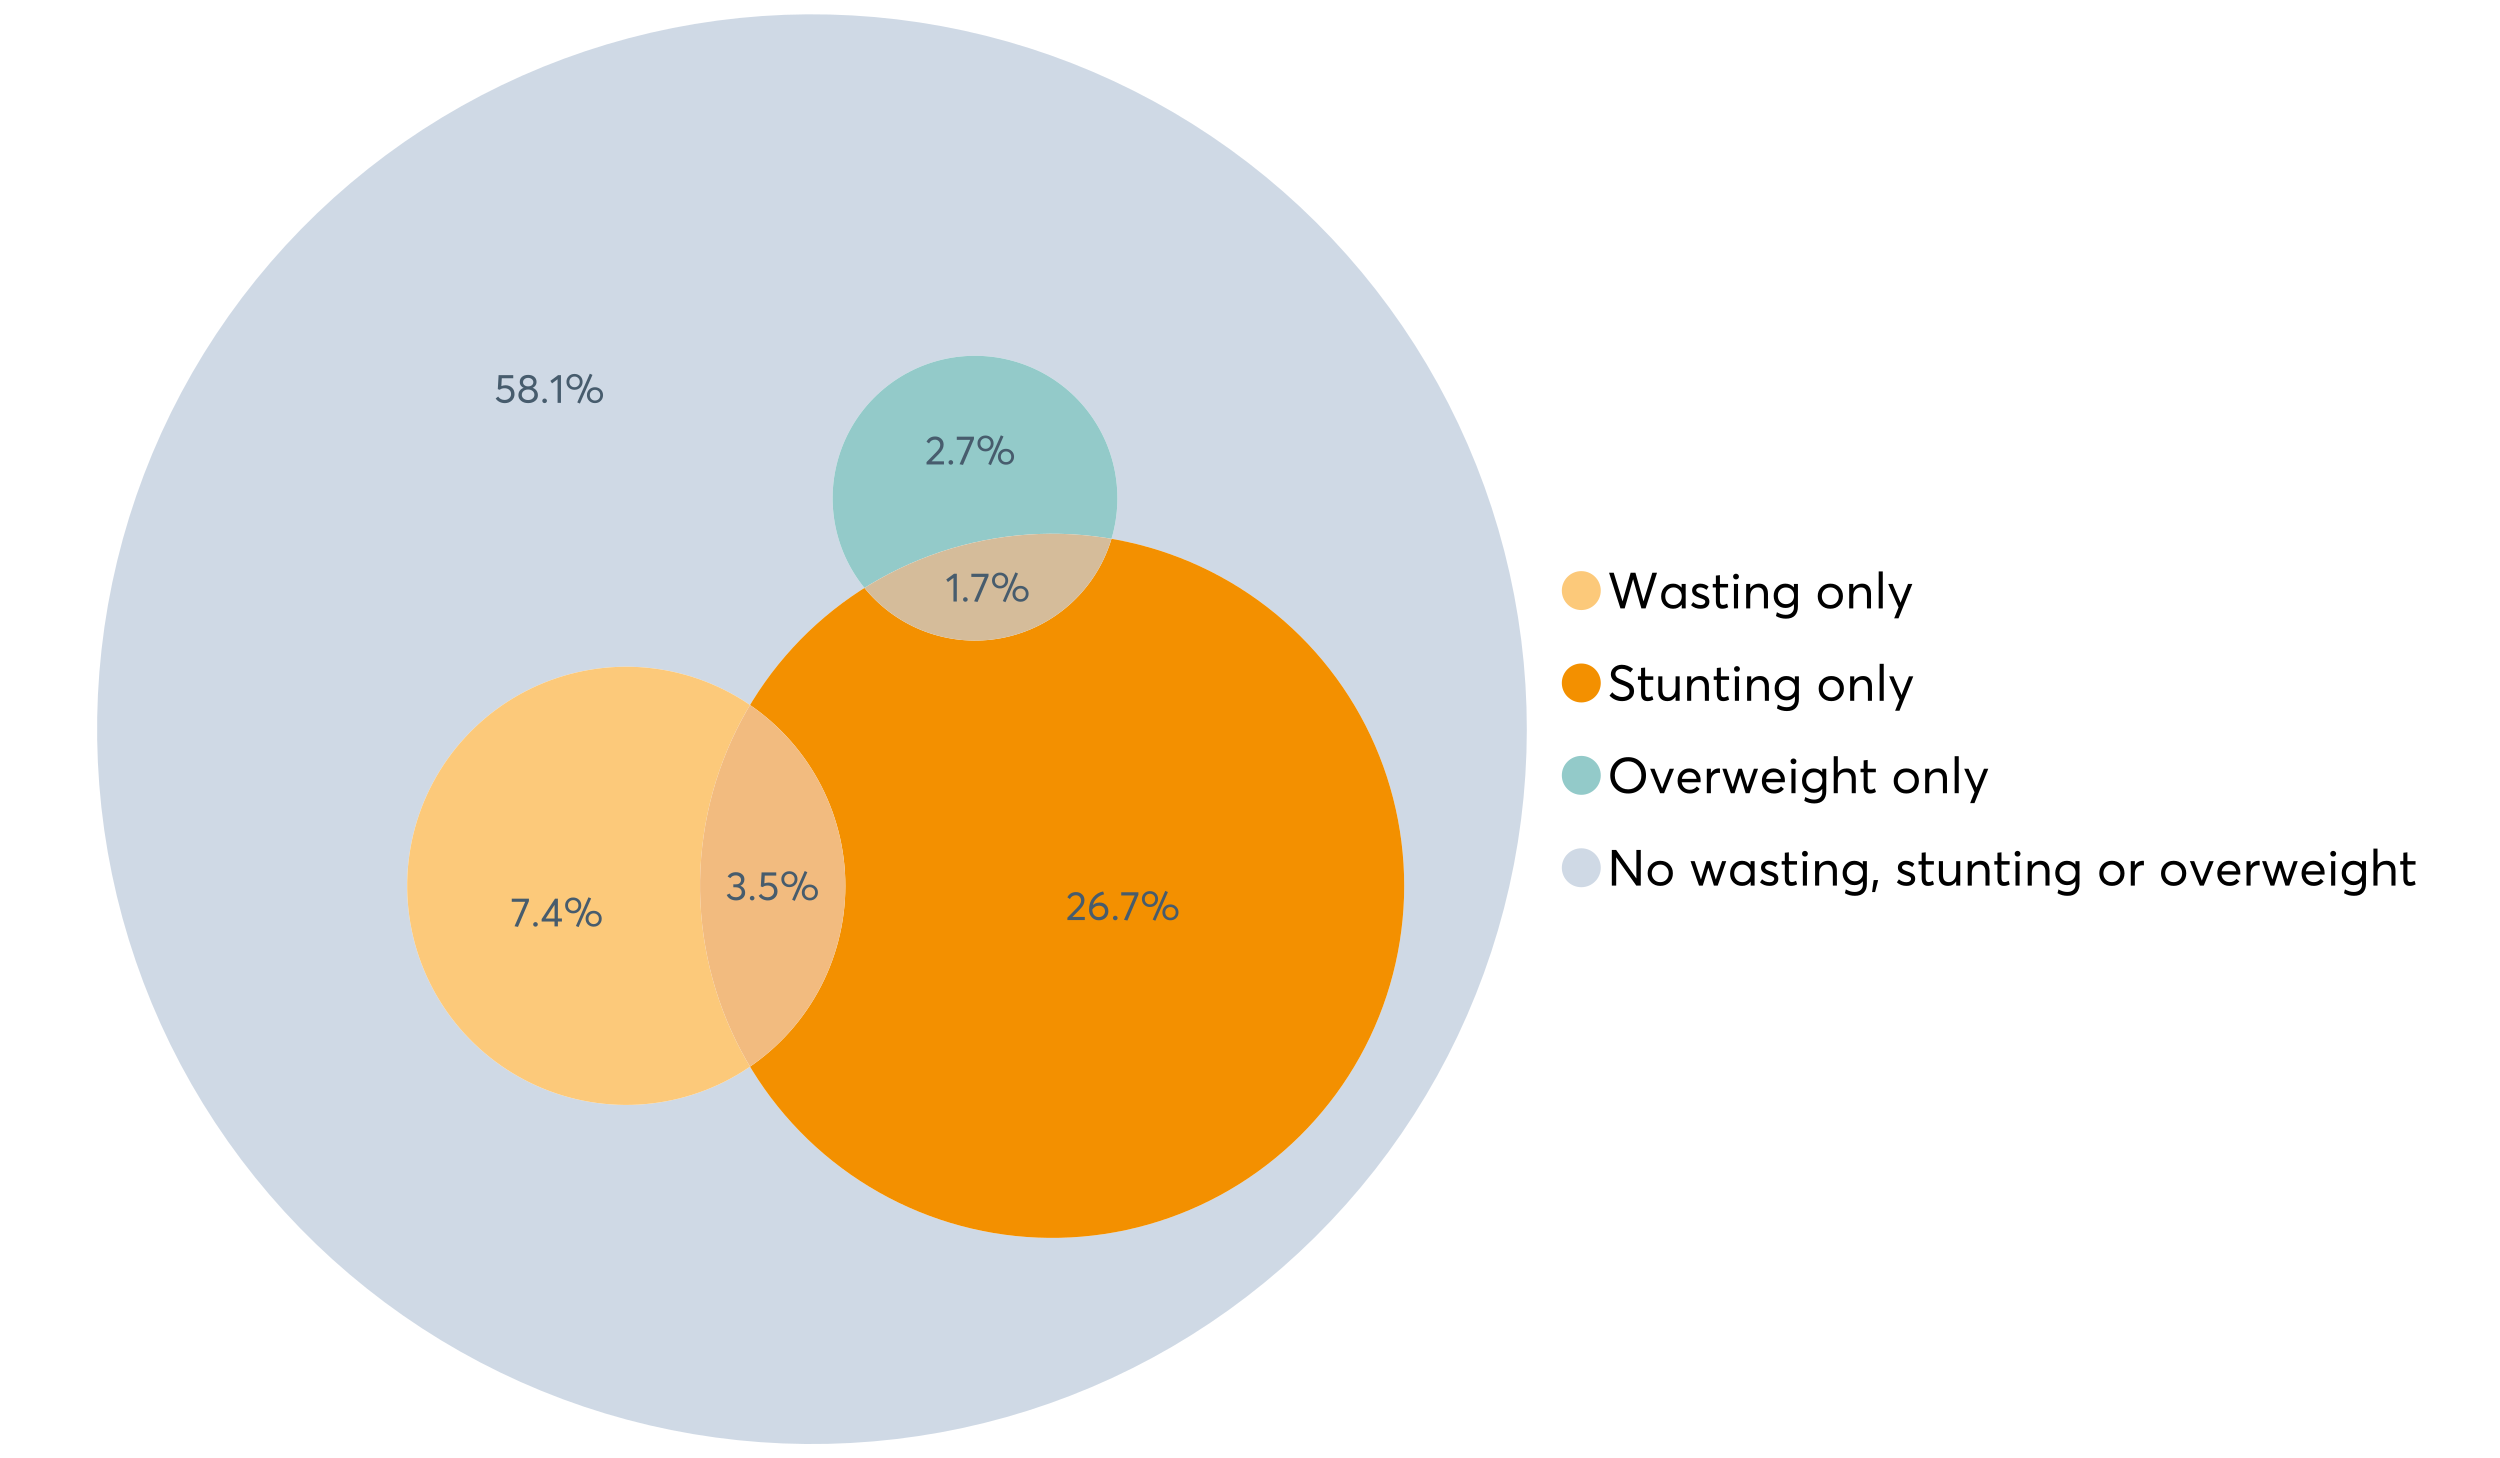 <?xml version="1.0" encoding="UTF-8"?>
<svg xmlns="http://www.w3.org/2000/svg" xmlns:xlink="http://www.w3.org/1999/xlink" width="1234.286pt" height="720pt" viewBox="0 0 1234.286 720" version="1.1">
<defs>
<g>
<symbol overflow="visible" id="glyph0-0">
<path style="stroke:none;" d=""/>
</symbol>
<symbol overflow="visible" id="glyph0-1">
<path style="stroke:none;" d="M 22.234 -17.609 L 24.547 -17.609 L 18.906 0 L 16.828 0 L 12.75 -14.438 L 12.734 -14.438 L 8.578 0 L 6.5 0 L 0.875 -17.609 L 3.172 -17.609 L 7.516 -3.547 L 7.562 -3.547 L 11.531 -17.609 L 13.891 -17.609 L 17.859 -3.5 L 17.891 -3.5 Z M 22.234 -17.609 "/>
</symbol>
<symbol overflow="visible" id="glyph0-2">
<path style="stroke:none;" d="M 11.297 -12.078 L 13.297 -12.078 L 13.297 0 L 11.359 0 L 11.359 -1.906 L 11.344 -1.906 C 10.312 -0.531 8.906 0.156 7.125 0.156 C 5.414 0.156 4 -0.406 2.875 -1.531 C 1.75 -2.656 1.188 -4.129 1.188 -5.953 C 1.188 -7.742 1.742 -9.238 2.859 -10.438 C 3.984 -11.633 5.395 -12.234 7.094 -12.234 C 8.812 -12.234 10.203 -11.578 11.266 -10.266 L 11.297 -10.266 Z M 7.297 -1.688 C 8.422 -1.688 9.379 -2.086 10.172 -2.891 C 10.961 -3.691 11.359 -4.711 11.359 -5.953 C 11.359 -7.191 10.973 -8.238 10.203 -9.094 C 9.441 -9.945 8.477 -10.375 7.312 -10.375 C 6.156 -10.375 5.18 -9.961 4.391 -9.141 C 3.609 -8.328 3.219 -7.266 3.219 -5.953 C 3.219 -4.711 3.594 -3.691 4.344 -2.891 C 5.102 -2.086 6.086 -1.688 7.297 -1.688 Z M 7.297 -1.688 "/>
</symbol>
<symbol overflow="visible" id="glyph0-3">
<path style="stroke:none;" d="M 5.609 0.156 C 3.734 0.156 2.156 -0.426 0.875 -1.594 L 1.906 -3.094 C 2.945 -2.133 4.18 -1.656 5.609 -1.656 C 6.305 -1.656 6.859 -1.812 7.266 -2.125 C 7.68 -2.445 7.891 -2.832 7.891 -3.281 C 7.891 -3.738 7.688 -4.086 7.281 -4.328 C 6.875 -4.566 6.164 -4.859 5.156 -5.203 C 5.094 -5.223 5.047 -5.242 5.016 -5.266 C 3.836 -5.672 2.938 -6.141 2.312 -6.672 C 1.695 -7.203 1.391 -7.973 1.391 -8.984 C 1.391 -9.91 1.766 -10.68 2.516 -11.297 C 3.266 -11.922 4.223 -12.234 5.391 -12.234 C 6.922 -12.234 8.301 -11.738 9.531 -10.75 L 8.484 -9.156 C 7.523 -9.977 6.457 -10.391 5.281 -10.391 C 4.801 -10.391 4.367 -10.258 3.984 -10 C 3.609 -9.738 3.422 -9.398 3.422 -8.984 C 3.422 -8.555 3.609 -8.207 3.984 -7.938 C 4.359 -7.676 4.93 -7.395 5.703 -7.094 C 5.836 -7.039 6.082 -6.945 6.438 -6.812 C 6.789 -6.688 7.023 -6.598 7.141 -6.547 C 7.254 -6.492 7.453 -6.406 7.734 -6.281 C 8.016 -6.164 8.207 -6.078 8.312 -6.016 C 8.414 -5.961 8.566 -5.867 8.766 -5.734 C 8.973 -5.598 9.113 -5.477 9.188 -5.375 C 9.258 -5.281 9.359 -5.148 9.484 -4.984 C 9.609 -4.816 9.695 -4.656 9.75 -4.5 C 9.801 -4.344 9.844 -4.16 9.875 -3.953 C 9.906 -3.742 9.922 -3.523 9.922 -3.297 C 9.922 -2.305 9.547 -1.484 8.797 -0.828 C 8.055 -0.172 6.992 0.156 5.609 0.156 Z M 5.609 0.156 "/>
</symbol>
<symbol overflow="visible" id="glyph0-4">
<path style="stroke:none;" d="M 5.328 0.156 C 3.234 0.156 2.188 -1.094 2.188 -3.594 L 2.188 -10.344 L 0.641 -10.344 L 0.641 -12.078 L 2.188 -12.078 L 2.188 -16.203 L 4.188 -16.422 L 4.188 -12.078 L 8.219 -12.078 L 8.219 -10.344 L 4.188 -10.344 L 4.188 -3.891 C 4.188 -3.148 4.297 -2.602 4.516 -2.25 C 4.742 -1.906 5.133 -1.734 5.688 -1.734 C 6.312 -1.734 6.988 -1.941 7.719 -2.359 L 8.266 -0.594 C 7.367 -0.094 6.391 0.156 5.328 0.156 Z M 5.328 0.156 "/>
</symbol>
<symbol overflow="visible" id="glyph0-5">
<path style="stroke:none;" d="M 3.094 -14.312 C 2.688 -14.312 2.344 -14.445 2.062 -14.719 C 1.789 -15 1.656 -15.336 1.656 -15.734 C 1.656 -16.129 1.789 -16.461 2.062 -16.734 C 2.344 -17.004 2.688 -17.141 3.094 -17.141 C 3.5 -17.141 3.844 -17 4.125 -16.719 C 4.406 -16.438 4.547 -16.109 4.547 -15.734 C 4.547 -15.336 4.406 -15 4.125 -14.719 C 3.844 -14.445 3.5 -14.312 3.094 -14.312 Z M 2.078 0 L 2.078 -12.078 L 4.094 -12.078 L 4.094 0 Z M 2.078 0 "/>
</symbol>
<symbol overflow="visible" id="glyph0-6">
<path style="stroke:none;" d="M 8.344 -12.234 C 9.676 -12.234 10.727 -11.805 11.5 -10.953 C 12.281 -10.098 12.672 -8.836 12.672 -7.172 L 12.672 0 L 10.672 0 L 10.672 -6.594 C 10.672 -9.113 9.688 -10.375 7.719 -10.375 C 6.562 -10.375 5.641 -9.988 4.953 -9.219 C 4.266 -8.445 3.922 -7.383 3.922 -6.031 L 3.922 0 L 1.906 0 L 1.906 -12.078 L 3.922 -12.078 L 3.922 -9.969 L 3.938 -9.969 C 5 -11.477 6.469 -12.234 8.344 -12.234 Z M 8.344 -12.234 "/>
</symbol>
<symbol overflow="visible" id="glyph0-7">
<path style="stroke:none;" d="M 11.094 -12.078 L 13.078 -12.078 L 13.078 -0.922 C 13.078 0.93 12.594 2.391 11.625 3.453 C 10.656 4.523 9.16 5.062 7.141 5.062 C 5.328 5.062 3.691 4.625 2.234 3.75 L 2.703 1.891 C 4.211 2.734 5.66 3.156 7.047 3.156 C 8.348 3.156 9.348 2.816 10.047 2.141 C 10.754 1.473 11.109 0.629 11.109 -0.391 L 11.109 -2.078 L 11.062 -2.078 C 10.051 -0.836 8.688 -0.219 6.969 -0.219 C 5.312 -0.219 3.922 -0.77 2.797 -1.875 C 1.672 -2.988 1.109 -4.43 1.109 -6.203 C 1.109 -7.922 1.66 -9.352 2.766 -10.5 C 3.867 -11.656 5.238 -12.234 6.875 -12.234 C 8.57 -12.234 9.961 -11.617 11.047 -10.391 L 11.094 -10.391 Z M 7.125 -2.109 C 8.332 -2.109 9.305 -2.5 10.047 -3.281 C 10.797 -4.07 11.172 -5.078 11.172 -6.297 C 11.172 -7.492 10.785 -8.469 10.016 -9.219 C 9.242 -9.969 8.281 -10.344 7.125 -10.344 C 5.977 -10.344 5.031 -9.957 4.281 -9.188 C 3.539 -8.426 3.172 -7.457 3.172 -6.281 C 3.172 -5.02 3.551 -4.008 4.312 -3.25 C 5.07 -2.488 6.008 -2.109 7.125 -2.109 Z M 7.125 -2.109 "/>
</symbol>
<symbol overflow="visible" id="glyph0-8">
<path style="stroke:none;" d=""/>
</symbol>
<symbol overflow="visible" id="glyph0-9">
<path style="stroke:none;" d="M 7.422 0.156 C 5.566 0.156 4.062 -0.43 2.906 -1.609 C 1.75 -2.785 1.172 -4.258 1.172 -6.031 C 1.172 -7.801 1.75 -9.273 2.906 -10.453 C 4.062 -11.641 5.566 -12.234 7.422 -12.234 C 9.203 -12.234 10.68 -11.656 11.859 -10.5 C 13.035 -9.344 13.625 -7.852 13.625 -6.031 C 13.625 -4.207 13.035 -2.719 11.859 -1.562 C 10.68 -0.414 9.203 0.156 7.422 0.156 Z M 7.422 -1.688 C 8.598 -1.688 9.586 -2.094 10.391 -2.906 C 11.191 -3.727 11.594 -4.77 11.594 -6.031 C 11.594 -7.301 11.191 -8.344 10.391 -9.156 C 9.598 -9.969 8.609 -10.375 7.422 -10.375 C 6.18 -10.375 5.164 -9.953 4.375 -9.109 C 3.594 -8.273 3.203 -7.242 3.203 -6.016 C 3.203 -4.797 3.594 -3.77 4.375 -2.938 C 5.164 -2.102 6.18 -1.688 7.422 -1.688 Z M 7.422 -1.688 "/>
</symbol>
<symbol overflow="visible" id="glyph0-10">
<path style="stroke:none;" d="M 2.078 0 L 2.078 -18.266 L 4.094 -18.266 L 4.094 0 Z M 2.078 0 "/>
</symbol>
<symbol overflow="visible" id="glyph0-11">
<path style="stroke:none;" d="M 10.344 -12.078 L 12.484 -12.078 L 5.656 4.906 L 3.516 4.906 L 5.688 -0.5 L 0.578 -12.078 L 2.734 -12.078 L 6.656 -2.875 L 6.703 -2.875 Z M 10.344 -12.078 "/>
</symbol>
<symbol overflow="visible" id="glyph0-12">
<path style="stroke:none;" d="M 7.344 0.156 C 4.875 0.156 2.789 -0.754 1.094 -2.578 L 2.484 -4.219 C 3.098 -3.457 3.844 -2.879 4.719 -2.484 C 5.594 -2.086 6.477 -1.891 7.375 -1.891 C 8.457 -1.891 9.328 -2.129 9.984 -2.609 C 10.641 -3.086 10.969 -3.75 10.969 -4.594 C 10.969 -5.051 10.891 -5.445 10.734 -5.781 C 10.578 -6.113 10.305 -6.406 9.922 -6.656 C 9.547 -6.914 9.176 -7.125 8.812 -7.281 C 8.457 -7.438 7.953 -7.641 7.297 -7.891 C 7.18 -7.941 7.086 -7.973 7.016 -7.984 C 6.367 -8.223 5.844 -8.426 5.438 -8.594 C 5.039 -8.77 4.582 -9.016 4.062 -9.328 C 3.539 -9.641 3.133 -9.957 2.844 -10.281 C 2.551 -10.602 2.297 -11.008 2.078 -11.5 C 1.867 -11.988 1.766 -12.531 1.766 -13.125 C 1.766 -14.438 2.285 -15.535 3.328 -16.422 C 4.367 -17.316 5.641 -17.773 7.141 -17.797 C 9.129 -17.797 10.992 -17.109 12.734 -15.734 L 11.406 -14.047 C 10.039 -15.203 8.617 -15.781 7.141 -15.781 C 6.285 -15.781 5.551 -15.551 4.938 -15.094 C 4.32 -14.645 4.016 -14.02 4.016 -13.219 C 4.016 -12.895 4.082 -12.594 4.219 -12.312 C 4.352 -12.039 4.5 -11.816 4.656 -11.641 C 4.82 -11.473 5.113 -11.281 5.531 -11.062 C 5.945 -10.852 6.273 -10.691 6.516 -10.578 C 6.754 -10.473 7.172 -10.305 7.766 -10.078 C 9.586 -9.379 10.785 -8.832 11.359 -8.438 C 12.598 -7.594 13.219 -6.383 13.219 -4.812 C 13.219 -3.258 12.645 -2.039 11.5 -1.156 C 10.352 -0.281 8.969 0.156 7.344 0.156 Z M 7.344 0.156 "/>
</symbol>
<symbol overflow="visible" id="glyph0-13">
<path style="stroke:none;" d="M 10.203 -12.078 L 12.203 -12.078 L 12.203 0 L 10.203 0 L 10.203 -2.016 L 10.172 -2.016 C 9.16 -0.566 7.836 0.156 6.203 0.156 C 4.766 0.156 3.645 -0.258 2.844 -1.094 C 2.051 -1.938 1.656 -3.203 1.656 -4.891 L 1.656 -12.078 L 3.672 -12.078 L 3.672 -5.453 C 3.672 -4.117 3.914 -3.156 4.406 -2.562 C 4.895 -1.977 5.633 -1.688 6.625 -1.688 C 7.613 -1.688 8.457 -2.094 9.156 -2.906 C 9.852 -3.727 10.203 -4.836 10.203 -6.234 Z M 10.203 -12.078 "/>
</symbol>
<symbol overflow="visible" id="glyph0-14">
<path style="stroke:none;" d="M 10.328 0.156 C 7.711 0.156 5.582 -0.691 3.938 -2.391 C 2.289 -4.086 1.469 -6.223 1.469 -8.797 C 1.469 -11.379 2.289 -13.523 3.938 -15.234 C 5.582 -16.941 7.711 -17.797 10.328 -17.797 C 12.836 -17.797 14.926 -16.961 16.594 -15.297 C 18.27 -13.629 19.109 -11.469 19.109 -8.812 C 19.109 -6.164 18.27 -4.008 16.594 -2.344 C 14.926 -0.676 12.836 0.156 10.328 0.156 Z M 10.328 -1.906 C 12.172 -1.906 13.719 -2.555 14.969 -3.859 C 16.219 -5.16 16.844 -6.812 16.844 -8.812 C 16.844 -10.82 16.219 -12.477 14.969 -13.781 C 13.719 -15.082 12.172 -15.734 10.328 -15.734 C 8.391 -15.734 6.801 -15.066 5.562 -13.734 C 4.32 -12.398 3.703 -10.754 3.703 -8.797 C 3.703 -6.848 4.32 -5.211 5.562 -3.891 C 6.801 -2.566 8.391 -1.906 10.328 -1.906 Z M 10.328 -1.906 "/>
</symbol>
<symbol overflow="visible" id="glyph0-15">
<path style="stroke:none;" d="M 10.203 -12.078 L 12.375 -12.078 L 7.469 0 L 5.531 0 L 0.594 -12.078 L 2.75 -12.078 L 6.469 -2.562 L 6.547 -2.562 Z M 10.203 -12.078 "/>
</symbol>
<symbol overflow="visible" id="glyph0-16">
<path style="stroke:none;" d="M 12.562 -6.234 C 12.562 -6.098 12.551 -5.922 12.531 -5.703 L 12.5 -5.406 L 3.203 -5.406 C 3.336 -4.281 3.77 -3.379 4.5 -2.703 C 5.238 -2.023 6.156 -1.688 7.25 -1.688 C 8.656 -1.688 9.785 -2.234 10.641 -3.328 L 12.062 -2.109 C 10.883 -0.598 9.254 0.156 7.172 0.156 C 5.43 0.156 3.992 -0.414 2.859 -1.562 C 1.734 -2.719 1.172 -4.207 1.172 -6.031 C 1.172 -7.832 1.719 -9.316 2.812 -10.484 C 3.914 -11.648 5.297 -12.234 6.953 -12.234 C 8.617 -12.234 9.969 -11.672 11 -10.547 C 12.039 -9.422 12.562 -7.984 12.562 -6.234 Z M 9.406 -9.469 C 8.789 -10.07 8.004 -10.375 7.047 -10.375 C 6.086 -10.375 5.266 -10.078 4.578 -9.484 C 3.891 -8.898 3.457 -8.098 3.281 -7.078 L 10.562 -7.078 C 10.406 -8.078 10.02 -8.875 9.406 -9.469 Z M 9.406 -9.469 "/>
</symbol>
<symbol overflow="visible" id="glyph0-17">
<path style="stroke:none;" d="M 7.891 -12.234 C 8.141 -12.234 8.305 -12.223 8.391 -12.203 L 8.391 -9.969 C 8.023 -10.008 7.758 -10.031 7.594 -10.031 C 6.469 -10.031 5.57 -9.641 4.906 -8.859 C 4.25 -8.078 3.922 -7.066 3.922 -5.828 L 3.922 0 L 1.906 0 L 1.906 -12.078 L 3.922 -12.078 L 3.922 -9.953 L 3.938 -9.953 C 4.883 -11.473 6.203 -12.234 7.891 -12.234 Z M 7.891 -12.234 "/>
</symbol>
<symbol overflow="visible" id="glyph0-18">
<path style="stroke:none;" d="M 16.297 -12.078 L 18.344 -12.078 L 14.141 0 L 12.25 0 L 9.531 -8.812 L 9.5 -8.812 L 6.75 0 L 4.906 0 L 0.719 -12.078 L 2.75 -12.078 L 5.828 -3.047 L 5.875 -3.047 L 8.641 -12.078 L 10.375 -12.078 L 13.172 -3.047 L 13.219 -3.047 Z M 16.297 -12.078 "/>
</symbol>
<symbol overflow="visible" id="glyph0-19">
<path style="stroke:none;" d="M 8.406 -12.234 C 9.781 -12.234 10.852 -11.816 11.625 -10.984 C 12.406 -10.16 12.797 -8.914 12.797 -7.25 L 12.797 0 L 10.797 0 L 10.797 -6.672 C 10.797 -9.141 9.812 -10.375 7.844 -10.375 C 6.633 -10.375 5.676 -9.992 4.969 -9.234 C 4.27 -8.473 3.922 -7.422 3.922 -6.078 L 3.922 0 L 1.906 0 L 1.906 -18.266 L 3.922 -18.266 L 3.922 -10.094 L 3.969 -10.094 C 4.977 -11.52 6.457 -12.234 8.406 -12.234 Z M 8.406 -12.234 "/>
</symbol>
<symbol overflow="visible" id="glyph0-20">
<path style="stroke:none;" d="M 14.359 -17.609 L 16.531 -17.609 L 16.531 0 L 14.312 0 L 4.438 -13.891 L 4.391 -13.891 L 4.391 0 L 2.234 0 L 2.234 -17.609 L 4.359 -17.609 L 14.312 -3.578 L 14.359 -3.578 Z M 14.359 -17.609 "/>
</symbol>
<symbol overflow="visible" id="glyph0-21">
<path style="stroke:none;" d="M 0.797 3.219 L 1.594 -2.734 L 3.797 -2.734 L 2.281 3.219 Z M 0.797 3.219 "/>
</symbol>
<symbol overflow="visible" id="glyph1-0">
<path style="stroke:none;" d=""/>
</symbol>
<symbol overflow="visible" id="glyph1-1">
<path style="stroke:none;" d="M 7.344 -7.094 C 8.07 -6.812 8.641 -6.375 9.047 -5.781 C 9.461 -5.188 9.672 -4.484 9.672 -3.672 C 9.672 -2.555 9.25 -1.645 8.406 -0.938 C 7.57 -0.227 6.52 0.125 5.25 0.125 C 4.113 0.125 3.133 -0.117 2.312 -0.609 C 1.5 -1.109 0.914 -1.77 0.562 -2.594 L 2.016 -3.266 C 2.555 -2.055 3.598 -1.453 5.141 -1.453 C 5.941 -1.453 6.613 -1.68 7.156 -2.141 C 7.695 -2.598 7.969 -3.191 7.969 -3.922 C 7.969 -4.617 7.707 -5.195 7.188 -5.656 C 6.676 -6.125 5.938 -6.359 4.969 -6.359 L 3.828 -6.359 L 3.828 -7.828 L 5.156 -7.828 C 5.988 -7.828 6.609 -8.035 7.016 -8.453 C 7.43 -8.867 7.641 -9.391 7.641 -10.016 C 7.641 -10.672 7.391 -11.203 6.891 -11.609 C 6.398 -12.023 5.789 -12.234 5.062 -12.234 C 3.883 -12.234 2.992 -11.789 2.391 -10.906 L 1.031 -11.641 C 1.406 -12.305 1.941 -12.832 2.641 -13.219 C 3.336 -13.613 4.16 -13.812 5.109 -13.812 C 6.316 -13.812 7.316 -13.488 8.109 -12.844 C 8.91 -12.195 9.312 -11.328 9.312 -10.234 C 9.312 -9.555 9.141 -8.941 8.797 -8.391 C 8.453 -7.836 7.969 -7.414 7.344 -7.125 Z M 7.344 -7.094 "/>
</symbol>
<symbol overflow="visible" id="glyph1-2">
<path style="stroke:none;" d="M 2.406 0.125 C 2.07 0.125 1.797 0.016 1.578 -0.203 C 1.359 -0.422 1.25 -0.688 1.25 -1 C 1.25 -1.312 1.359 -1.578 1.578 -1.797 C 1.797 -2.023 2.07 -2.141 2.406 -2.141 C 2.719 -2.141 2.984 -2.023 3.203 -1.797 C 3.43 -1.578 3.547 -1.312 3.547 -1 C 3.547 -0.688 3.43 -0.422 3.203 -0.203 C 2.984 0.016 2.719 0.125 2.406 0.125 Z M 2.406 0.125 "/>
</symbol>
<symbol overflow="visible" id="glyph1-3">
<path style="stroke:none;" d="M 5.688 -8.688 C 6.945 -8.688 8 -8.289 8.844 -7.5 C 9.688 -6.707 10.109 -5.648 10.109 -4.328 C 10.109 -3.023 9.648 -1.953 8.734 -1.109 C 7.816 -0.273 6.688 0.141 5.344 0.141 C 4.395 0.141 3.52 -0.062 2.719 -0.469 C 1.914 -0.875 1.273 -1.438 0.797 -2.156 L 2.047 -3.109 C 2.367 -2.586 2.805 -2.176 3.359 -1.875 C 3.91 -1.582 4.531 -1.438 5.219 -1.438 C 6.113 -1.438 6.867 -1.711 7.484 -2.266 C 8.098 -2.816 8.406 -3.508 8.406 -4.344 C 8.406 -5.238 8.098 -5.941 7.484 -6.453 C 6.867 -6.961 6.125 -7.219 5.25 -7.219 C 4.207 -7.219 3.398 -6.961 2.828 -6.453 L 1.859 -6.766 L 2.25 -13.703 L 9.484 -13.703 L 9.484 -12.141 L 3.828 -12.141 L 3.609 -8.297 C 4.367 -8.555 5.062 -8.688 5.688 -8.688 Z M 5.688 -8.688 "/>
</symbol>
<symbol overflow="visible" id="glyph1-4">
<path style="stroke:none;" d="M 7.531 0.344 L 6.219 -0.219 L 12.422 -14.391 L 13.734 -13.812 Z M 4.859 -6.438 C 3.742 -6.438 2.801 -6.801 2.031 -7.531 C 1.27 -8.27 0.891 -9.223 0.891 -10.391 C 0.891 -11.473 1.258 -12.391 2 -13.141 C 2.738 -13.898 3.691 -14.281 4.859 -14.281 C 5.984 -14.281 6.93 -13.922 7.703 -13.203 C 8.473 -12.484 8.859 -11.547 8.859 -10.391 C 8.859 -9.285 8.484 -8.348 7.734 -7.578 C 6.992 -6.816 6.035 -6.438 4.859 -6.438 Z M 4.891 -7.719 C 5.641 -7.719 6.254 -7.973 6.734 -8.484 C 7.211 -8.992 7.453 -9.625 7.453 -10.375 C 7.453 -11.145 7.203 -11.77 6.703 -12.25 C 6.211 -12.738 5.609 -12.984 4.891 -12.984 C 4.129 -12.984 3.508 -12.734 3.031 -12.234 C 2.551 -11.734 2.312 -11.113 2.312 -10.375 C 2.312 -9.582 2.555 -8.941 3.047 -8.453 C 3.535 -7.961 4.148 -7.719 4.891 -7.719 Z M 14.969 0.125 C 13.852 0.125 12.91 -0.238 12.141 -0.969 C 11.379 -1.707 11 -2.656 11 -3.812 C 11 -4.895 11.367 -5.816 12.109 -6.578 C 12.859 -7.336 13.812 -7.719 14.969 -7.719 C 16.082 -7.719 17.023 -7.348 17.797 -6.609 C 18.566 -5.879 18.953 -4.945 18.953 -3.812 C 18.953 -2.707 18.582 -1.773 17.844 -1.016 C 17.113 -0.254 16.156 0.125 14.969 0.125 Z M 14.969 -1.156 C 15.738 -1.156 16.363 -1.406 16.844 -1.906 C 17.32 -2.414 17.562 -3.039 17.562 -3.781 C 17.562 -4.57 17.312 -5.207 16.812 -5.688 C 16.312 -6.176 15.695 -6.422 14.969 -6.422 C 14.219 -6.422 13.602 -6.164 13.125 -5.656 C 12.656 -5.156 12.422 -4.531 12.422 -3.781 C 12.422 -3.008 12.664 -2.379 13.156 -1.891 C 13.645 -1.398 14.25 -1.156 14.969 -1.156 Z M 14.969 -1.156 "/>
</symbol>
<symbol overflow="visible" id="glyph1-5">
<path style="stroke:none;" d="M 3.984 0 L 3.984 -11.656 L 1.25 -9.609 L 0.422 -10.859 L 4.266 -13.703 L 5.656 -13.703 L 5.656 0 Z M 3.984 0 "/>
</symbol>
<symbol overflow="visible" id="glyph1-6">
<path style="stroke:none;" d="M 0.531 -13.703 L 9.016 -13.703 L 9.016 -12.516 L 3.594 0.234 L 1.906 -0.094 L 7.156 -12.141 L 0.531 -12.141 Z M 0.531 -13.703 "/>
</symbol>
<symbol overflow="visible" id="glyph1-7">
<path style="stroke:none;" d="M 7.938 -7.422 C 8.719 -7.16 9.348 -6.711 9.828 -6.078 C 10.305 -5.441 10.547 -4.672 10.547 -3.766 C 10.547 -2.609 10.086 -1.672 9.172 -0.953 C 8.254 -0.234 7.102 0.125 5.719 0.125 C 4.32 0.125 3.172 -0.242 2.266 -0.984 C 1.367 -1.723 0.922 -2.648 0.922 -3.766 C 0.922 -4.672 1.16 -5.441 1.641 -6.078 C 2.117 -6.711 2.742 -7.16 3.516 -7.422 L 3.516 -7.438 C 3.004 -7.594 2.555 -7.938 2.172 -8.469 C 1.785 -9 1.594 -9.617 1.594 -10.328 C 1.594 -11.398 1.977 -12.25 2.75 -12.875 C 3.52 -13.5 4.508 -13.812 5.719 -13.812 C 6.957 -13.812 7.957 -13.492 8.719 -12.859 C 9.488 -12.223 9.875 -11.379 9.875 -10.328 C 9.875 -9.641 9.676 -9.023 9.281 -8.484 C 8.883 -7.941 8.438 -7.594 7.938 -7.438 Z M 5.719 -12.328 C 4.977 -12.328 4.375 -12.117 3.906 -11.703 C 3.438 -11.285 3.203 -10.785 3.203 -10.203 C 3.203 -9.578 3.438 -9.078 3.906 -8.703 C 4.375 -8.328 4.977 -8.141 5.719 -8.141 C 6.477 -8.141 7.094 -8.328 7.562 -8.703 C 8.039 -9.078 8.281 -9.578 8.281 -10.203 C 8.281 -10.816 8.035 -11.32 7.547 -11.719 C 7.055 -12.125 6.445 -12.328 5.719 -12.328 Z M 5.719 -1.391 C 6.633 -1.391 7.379 -1.641 7.953 -2.141 C 8.523 -2.641 8.812 -3.242 8.812 -3.953 C 8.812 -4.734 8.523 -5.363 7.953 -5.844 C 7.379 -6.332 6.633 -6.578 5.719 -6.578 C 4.789 -6.578 4.039 -6.332 3.469 -5.844 C 2.895 -5.363 2.609 -4.734 2.609 -3.953 C 2.609 -3.211 2.906 -2.598 3.5 -2.109 C 4.102 -1.629 4.844 -1.391 5.719 -1.391 Z M 5.719 -1.391 "/>
</symbol>
<symbol overflow="visible" id="glyph1-8">
<path style="stroke:none;" d="M 6.984 0 L 6.984 -2.406 L 0.625 -2.406 L 0.625 -3.609 L 7.234 -13.703 L 8.656 -13.703 L 8.656 -3.922 L 10.641 -3.922 L 10.641 -2.406 L 8.656 -2.406 L 8.656 0 Z M 2.625 -3.891 L 7.016 -3.891 L 7.016 -10.641 Z M 2.625 -3.891 "/>
</symbol>
<symbol overflow="visible" id="glyph1-9">
<path style="stroke:none;" d="M 3.328 -1.531 L 9.406 -1.531 L 9.406 0 L 0.797 0 L 0.781 -1.156 L 5.469 -5.938 C 6.156 -6.656 6.676 -7.289 7.031 -7.844 C 7.383 -8.406 7.562 -8.992 7.562 -9.609 C 7.562 -10.367 7.32 -10.992 6.844 -11.484 C 6.363 -11.984 5.742 -12.234 4.984 -12.234 C 3.672 -12.234 2.688 -11.613 2.031 -10.375 L 0.797 -11.219 C 1.672 -12.945 3.098 -13.812 5.078 -13.812 C 6.223 -13.812 7.203 -13.445 8.016 -12.719 C 8.828 -11.988 9.234 -11.016 9.234 -9.797 C 9.234 -9.004 9.051 -8.25 8.688 -7.531 C 8.332 -6.812 7.734 -6.031 6.891 -5.188 L 3.328 -1.578 Z M 3.328 -1.531 "/>
</symbol>
<symbol overflow="visible" id="glyph1-10">
<path style="stroke:none;" d="M 6.375 -8.641 C 7.625 -8.641 8.645 -8.25 9.438 -7.469 C 10.238 -6.688 10.641 -5.625 10.641 -4.281 C 10.641 -3.02 10.191 -1.969 9.297 -1.125 C 8.398 -0.289 7.273 0.125 5.922 0.125 C 4.535 0.125 3.383 -0.363 2.469 -1.344 C 1.551 -2.332 1.094 -3.602 1.094 -5.156 C 1.094 -7.531 1.773 -9.535 3.141 -11.172 C 4.516 -12.805 6.156 -13.785 8.062 -14.109 L 8.547 -12.688 C 7.223 -12.375 6.062 -11.77 5.062 -10.875 C 4.062 -9.988 3.379 -8.836 3.016 -7.422 L 3.031 -7.422 C 3.914 -8.234 5.031 -8.641 6.375 -8.641 Z M 5.906 -1.453 C 6.801 -1.453 7.535 -1.727 8.109 -2.281 C 8.68 -2.832 8.969 -3.508 8.969 -4.312 C 8.969 -5.145 8.695 -5.812 8.156 -6.312 C 7.625 -6.82 6.906 -7.078 6 -7.078 C 5.281 -7.078 4.641 -6.895 4.078 -6.531 C 3.516 -6.176 3.066 -5.734 2.734 -5.203 L 2.734 -5.062 C 2.734 -3.988 3.023 -3.117 3.609 -2.453 C 4.203 -1.785 4.969 -1.453 5.906 -1.453 Z M 5.906 -1.453 "/>
</symbol>
</g>
</defs>
<g id="surface22729">
<path style=" stroke:none;fill-rule:nonzero;fill:rgb(98.824%,78.824%,47.843%);fill-opacity:1;" d="M 790.324 291.582 C 790.324 296.891 786.02 301.195 780.711 301.195 C 775.398 301.195 771.094 296.891 771.094 291.582 C 771.094 286.273 775.398 281.969 780.711 281.969 C 786.02 281.969 790.324 286.273 790.324 291.582 "/>
<g style="fill:rgb(0%,0%,0%);fill-opacity:1;">
  <use xlink:href="#glyph0-1" x="793.543" y="300.387"/>
  <use xlink:href="#glyph0-2" x="818.944" y="300.387"/>
  <use xlink:href="#glyph0-3" x="834.026" y="300.387"/>
  <use xlink:href="#glyph0-4" x="844.965" y="300.387"/>
  <use xlink:href="#glyph0-5" x="853.994" y="300.387"/>
  <use xlink:href="#glyph0-6" x="860.195" y="300.387"/>
  <use xlink:href="#glyph0-7" x="874.583" y="300.387"/>
  <use xlink:href="#glyph0-8" x="889.441" y="300.387"/>
  <use xlink:href="#glyph0-9" x="896.263" y="300.387"/>
  <use xlink:href="#glyph0-6" x="911.072" y="300.387"/>
  <use xlink:href="#glyph0-10" x="925.459" y="300.387"/>
  <use xlink:href="#glyph0-11" x="931.66" y="300.387"/>
</g>
<path style=" stroke:none;fill-rule:nonzero;fill:rgb(95.294%,56.471%,0%);fill-opacity:1;" d="M 790.324 337.195 C 790.324 342.504 786.02 346.809 780.711 346.809 C 775.398 346.809 771.094 342.504 771.094 337.195 C 771.094 331.883 775.398 327.578 780.711 327.578 C 786.02 327.578 790.324 331.883 790.324 337.195 "/>
<g style="fill:rgb(0%,0%,0%);fill-opacity:1;">
  <use xlink:href="#glyph0-12" x="793.543" y="346"/>
  <use xlink:href="#glyph0-4" x="808.029" y="346"/>
  <use xlink:href="#glyph0-13" x="817.059" y="346"/>
  <use xlink:href="#glyph0-6" x="831.049" y="346"/>
  <use xlink:href="#glyph0-4" x="845.436" y="346"/>
  <use xlink:href="#glyph0-5" x="854.465" y="346"/>
  <use xlink:href="#glyph0-6" x="860.667" y="346"/>
  <use xlink:href="#glyph0-7" x="875.054" y="346"/>
  <use xlink:href="#glyph0-8" x="889.913" y="346"/>
  <use xlink:href="#glyph0-9" x="896.734" y="346"/>
  <use xlink:href="#glyph0-6" x="911.543" y="346"/>
  <use xlink:href="#glyph0-10" x="925.93" y="346"/>
  <use xlink:href="#glyph0-11" x="932.132" y="346"/>
</g>
<path style=" stroke:none;fill-rule:nonzero;fill:rgb(57.647%,79.216%,78.824%);fill-opacity:1;" d="M 790.324 382.805 C 790.324 388.117 786.02 392.422 780.711 392.422 C 775.398 392.422 771.094 388.117 771.094 382.805 C 771.094 377.496 775.398 373.191 780.711 373.191 C 786.02 373.191 790.324 377.496 790.324 382.805 "/>
<g style="fill:rgb(0%,0%,0%);fill-opacity:1;">
  <use xlink:href="#glyph0-14" x="793.543" y="391.613"/>
  <use xlink:href="#glyph0-15" x="814.107" y="391.613"/>
  <use xlink:href="#glyph0-16" x="827.08" y="391.613"/>
  <use xlink:href="#glyph0-17" x="840.773" y="391.613"/>
  <use xlink:href="#glyph0-18" x="849.628" y="391.613"/>
  <use xlink:href="#glyph0-16" x="868.679" y="391.613"/>
  <use xlink:href="#glyph0-5" x="882.372" y="391.613"/>
  <use xlink:href="#glyph0-7" x="888.573" y="391.613"/>
  <use xlink:href="#glyph0-19" x="903.432" y="391.613"/>
  <use xlink:href="#glyph0-4" x="917.918" y="391.613"/>
  <use xlink:href="#glyph0-8" x="926.947" y="391.613"/>
  <use xlink:href="#glyph0-9" x="933.769" y="391.613"/>
  <use xlink:href="#glyph0-6" x="948.578" y="391.613"/>
  <use xlink:href="#glyph0-10" x="962.965" y="391.613"/>
  <use xlink:href="#glyph0-11" x="969.166" y="391.613"/>
</g>
<path style=" stroke:none;fill-rule:nonzero;fill:rgb(81.176%,85.098%,89.804%);fill-opacity:1;" d="M 790.324 428.418 C 790.324 433.727 786.02 438.031 780.711 438.031 C 775.398 438.031 771.094 433.727 771.094 428.418 C 771.094 423.109 775.398 418.805 780.711 418.805 C 786.02 418.805 790.324 423.109 790.324 428.418 "/>
<g style="fill:rgb(0%,0%,0%);fill-opacity:1;">
  <use xlink:href="#glyph0-20" x="793.543" y="437.223"/>
  <use xlink:href="#glyph0-9" x="812.296" y="437.223"/>
  <use xlink:href="#glyph0-8" x="827.105" y="437.223"/>
  <use xlink:href="#glyph0-18" x="833.926" y="437.223"/>
  <use xlink:href="#glyph0-2" x="852.977" y="437.223"/>
  <use xlink:href="#glyph0-3" x="868.059" y="437.223"/>
  <use xlink:href="#glyph0-4" x="878.998" y="437.223"/>
  <use xlink:href="#glyph0-5" x="888.027" y="437.223"/>
  <use xlink:href="#glyph0-6" x="894.229" y="437.223"/>
  <use xlink:href="#glyph0-7" x="908.616" y="437.223"/>
  <use xlink:href="#glyph0-21" x="923.474" y="437.223"/>
  <use xlink:href="#glyph0-8" x="928.808" y="437.223"/>
  <use xlink:href="#glyph0-3" x="935.629" y="437.223"/>
  <use xlink:href="#glyph0-4" x="946.568" y="437.223"/>
  <use xlink:href="#glyph0-13" x="955.598" y="437.223"/>
  <use xlink:href="#glyph0-6" x="969.588" y="437.223"/>
  <use xlink:href="#glyph0-4" x="983.975" y="437.223"/>
  <use xlink:href="#glyph0-5" x="993.004" y="437.223"/>
  <use xlink:href="#glyph0-6" x="999.206" y="437.223"/>
  <use xlink:href="#glyph0-7" x="1013.593" y="437.223"/>
  <use xlink:href="#glyph0-8" x="1028.452" y="437.223"/>
  <use xlink:href="#glyph0-9" x="1035.273" y="437.223"/>
  <use xlink:href="#glyph0-17" x="1050.082" y="437.223"/>
  <use xlink:href="#glyph0-8" x="1058.938" y="437.223"/>
  <use xlink:href="#glyph0-9" x="1065.759" y="437.223"/>
  <use xlink:href="#glyph0-15" x="1080.568" y="437.223"/>
  <use xlink:href="#glyph0-16" x="1093.541" y="437.223"/>
  <use xlink:href="#glyph0-17" x="1107.234" y="437.223"/>
  <use xlink:href="#glyph0-18" x="1116.09" y="437.223"/>
  <use xlink:href="#glyph0-16" x="1135.14" y="437.223"/>
  <use xlink:href="#glyph0-5" x="1148.833" y="437.223"/>
  <use xlink:href="#glyph0-7" x="1155.034" y="437.223"/>
  <use xlink:href="#glyph0-19" x="1169.893" y="437.223"/>
  <use xlink:href="#glyph0-4" x="1184.379" y="437.223"/>
</g>
<path style=" stroke:none;fill-rule:nonzero;fill:rgb(81.176%,85.098%,89.804%);fill-opacity:1;" d="M 408.875 712.852 L 420.008 712.422 L 431.125 711.645 L 442.211 710.512 L 453.254 709.031 L 464.246 707.207 L 475.176 705.031 L 486.031 702.516 L 496.801 699.656 L 507.477 696.457 L 518.047 692.926 L 528.496 689.059 L 538.82 684.867 L 549.008 680.352 L 559.047 675.516 L 568.93 670.363 L 578.645 664.906 L 588.18 659.141 L 597.531 653.078 L 606.684 646.723 L 615.633 640.086 L 624.367 633.164 L 632.879 625.973 L 641.16 618.516 L 649.203 610.805 L 656.996 602.84 L 664.535 594.633 L 671.809 586.191 L 678.816 577.527 L 685.543 568.645 L 691.988 559.555 L 698.141 550.266 L 704 540.785 L 709.559 531.125 L 714.805 521.297 L 719.742 511.305 L 724.359 501.164 L 728.652 490.883 L 732.621 480.469 L 736.258 469.938 L 739.562 459.293 L 742.527 448.555 L 745.152 437.723 L 747.438 426.816 L 749.371 415.844 L 750.961 404.812 L 752.203 393.738 L 753.09 382.633 L 753.629 371.5 L 753.816 360.359 L 753.652 349.219 L 753.137 338.086 L 752.27 326.977 L 751.051 315.902 L 749.484 304.867 L 747.57 293.891 L 745.312 282.98 L 742.707 272.145 L 739.766 261.395 L 736.484 250.746 L 732.867 240.207 L 728.918 229.785 L 724.645 219.496 L 720.047 209.344 L 715.133 199.344 L 709.906 189.504 L 704.367 179.832 L 698.531 170.344 L 692.395 161.039 L 685.969 151.938 L 679.258 143.039 L 672.27 134.359 L 665.012 125.906 L 657.488 117.684 L 649.711 109.703 L 641.688 101.973 L 633.422 94.5 L 624.922 87.289 L 616.203 80.355 L 607.266 73.695 L 598.125 67.324 L 588.789 61.242 L 579.266 55.457 L 569.562 49.98 L 559.691 44.809 L 549.66 39.953 L 539.484 35.414 L 529.168 31.199 L 518.723 27.316 L 508.164 23.762 L 497.496 20.539 L 486.73 17.66 L 475.879 15.121 L 464.957 12.926 L 453.965 11.074 L 442.926 9.574 L 431.84 8.418 L 420.727 7.617 L 409.594 7.168 L 398.449 7.066 L 387.309 7.32 L 376.184 7.922 L 365.082 8.879 L 354.016 10.184 L 342.996 11.836 L 332.031 13.84 L 321.141 16.184 L 310.324 18.871 L 299.602 21.902 L 288.977 25.266 L 278.469 28.965 L 268.078 32.996 L 257.82 37.352 L 247.707 42.027 L 237.746 47.02 L 227.945 52.328 L 218.32 57.941 L 208.875 63.852 L 199.621 70.062 L 190.57 76.559 L 181.727 83.34 L 173.102 90.398 L 164.703 97.723 L 156.543 105.309 L 148.625 113.148 L 140.957 121.234 L 133.547 129.559 L 126.406 138.113 L 119.539 146.887 L 112.953 155.875 L 106.652 165.066 L 100.645 174.453 L 94.938 184.023 L 89.535 193.77 L 84.441 203.68 L 79.664 213.746 L 75.207 223.961 L 71.074 234.309 L 67.27 244.781 L 63.801 255.371 L 60.664 266.066 L 57.871 276.852 L 55.414 287.723 L 53.305 298.664 L 51.543 309.664 L 50.129 320.719 L 49.062 331.812 L 48.348 342.93 L 47.984 354.07 L 47.973 365.211 L 48.316 376.352 L 49.008 387.473 L 50.051 398.566 L 51.441 409.621 L 53.184 420.629 L 55.27 431.574 L 57.699 442.449 L 60.477 453.242 L 63.59 463.941 L 67.039 474.535 L 70.82 485.02 L 74.93 495.375 L 79.367 505.598 L 84.125 515.676 L 89.195 525.598 L 94.578 535.355 L 100.266 544.938 L 106.254 554.332 L 112.535 563.539 L 119.105 572.539 L 125.957 581.328 L 133.078 589.895 L 140.469 598.234 L 148.121 606.336 L 156.023 614.195 L 164.172 621.797 L 172.551 629.137 L 181.164 636.211 L 189.992 643.012 L 199.031 649.527 L 208.273 655.754 L 217.703 661.688 L 227.32 667.32 L 237.109 672.645 L 247.059 677.66 L 257.164 682.355 L 267.41 686.734 L 277.793 690.785 L 288.297 694.504 L 298.914 697.891 L 309.629 700.941 L 320.438 703.652 L 331.328 706.02 L 342.285 708.043 L 353.301 709.719 L 364.367 711.047 L 375.465 712.023 L 386.59 712.652 L 397.73 712.926 Z M 512.414 611.035 L 506.934 610.727 L 501.465 610.242 L 496.016 609.59 L 490.59 608.766 L 485.195 607.77 L 479.832 606.602 L 474.508 605.266 L 469.227 603.766 L 464 602.098 L 458.828 600.262 L 453.715 598.27 L 448.668 596.113 L 443.691 593.801 L 438.789 591.328 L 433.969 588.707 L 429.23 585.934 L 424.586 583.012 L 420.035 579.945 L 415.582 576.734 L 411.234 573.387 L 406.992 569.902 L 402.863 566.285 L 398.852 562.543 L 394.961 558.672 L 391.191 554.68 L 387.551 550.574 L 384.043 546.355 L 380.668 542.023 L 377.434 537.59 L 374.34 533.059 L 371.391 528.43 L 370.305 526.598 L 369.469 527.176 L 366.605 529.031 L 363.684 530.801 L 360.703 532.473 L 357.676 534.051 L 354.598 535.535 L 351.477 536.918 L 348.312 538.203 L 345.109 539.387 L 341.867 540.473 L 338.598 541.449 L 335.297 542.328 L 331.969 543.098 L 328.621 543.766 L 325.25 544.324 L 321.863 544.777 L 318.469 545.125 L 315.059 545.363 L 311.648 545.496 L 308.23 545.52 L 304.816 545.434 L 301.406 545.242 L 298.004 544.941 L 294.613 544.535 L 291.238 544.023 L 287.879 543.402 L 284.543 542.676 L 281.227 541.844 L 277.941 540.91 L 274.688 539.871 L 271.469 538.73 L 268.289 537.492 L 265.148 536.148 L 262.051 534.711 L 259 533.172 L 256 531.539 L 253.051 529.812 L 250.16 527.996 L 247.328 526.086 L 244.559 524.09 L 241.852 522.004 L 239.215 519.836 L 236.645 517.586 L 234.148 515.258 L 231.727 512.848 L 229.379 510.367 L 227.113 507.809 L 224.93 505.184 L 222.832 502.488 L 220.816 499.73 L 218.895 496.91 L 217.059 494.027 L 215.312 491.094 L 213.664 488.102 L 212.109 485.059 L 210.652 481.973 L 209.293 478.84 L 208.031 475.664 L 206.871 472.453 L 205.816 469.203 L 204.859 465.926 L 204.012 462.617 L 203.266 459.281 L 202.625 455.93 L 202.094 452.555 L 201.664 449.164 L 201.348 445.766 L 201.133 442.355 L 201.031 438.941 L 201.031 435.527 L 201.145 432.113 L 201.363 428.707 L 201.691 425.305 L 202.125 421.918 L 202.664 418.547 L 203.312 415.191 L 204.062 411.859 L 204.918 408.555 L 205.879 405.277 L 206.945 402.031 L 208.109 398.82 L 209.375 395.648 L 210.742 392.52 L 212.207 389.434 L 213.77 386.395 L 215.426 383.406 L 217.172 380.473 L 219.016 377.598 L 220.945 374.781 L 222.965 372.027 L 225.07 369.336 L 227.258 366.715 L 229.527 364.164 L 231.879 361.684 L 234.305 359.281 L 236.809 356.957 L 239.383 354.711 L 242.023 352.547 L 244.734 350.469 L 247.512 348.477 L 250.348 346.574 L 253.242 344.762 L 256.191 343.043 L 259.195 341.418 L 262.25 339.887 L 265.348 338.453 L 268.492 337.117 L 271.676 335.883 L 274.898 334.75 L 278.156 333.715 L 281.441 332.789 L 284.754 331.965 L 288.094 331.246 L 291.453 330.633 L 294.832 330.125 L 298.223 329.727 L 301.629 329.434 L 305.039 329.246 L 308.453 329.172 L 311.867 329.199 L 315.281 329.34 L 318.688 329.586 L 322.082 329.938 L 325.469 330.398 L 328.836 330.965 L 332.184 331.637 L 335.512 332.418 L 338.809 333.301 L 342.078 334.285 L 345.316 335.375 L 348.516 336.566 L 351.68 337.859 L 354.797 339.25 L 357.871 340.738 L 360.898 342.324 L 363.871 344.004 L 366.793 345.773 L 369.652 347.637 L 370.305 348.094 L 371.578 345.961 L 374.535 341.336 L 377.641 336.809 L 380.883 332.383 L 384.266 328.062 L 387.785 323.848 L 391.434 319.75 L 395.207 315.766 L 399.109 311.902 L 403.129 308.168 L 407.266 304.559 L 411.512 301.086 L 415.867 297.746 L 420.324 294.543 L 424.883 291.488 L 426.805 290.281 L 426.609 290.047 L 425.246 288.297 L 423.938 286.504 L 422.684 284.668 L 421.492 282.797 L 420.359 280.887 L 419.285 278.945 L 418.277 276.969 L 417.328 274.961 L 416.445 272.926 L 415.625 270.859 L 414.871 268.773 L 414.184 266.664 L 413.566 264.531 L 413.012 262.383 L 412.527 260.215 L 412.113 258.035 L 411.766 255.844 L 411.488 253.641 L 411.281 251.43 L 411.145 249.215 L 411.074 246.996 L 411.078 244.777 L 411.148 242.559 L 411.293 240.344 L 411.504 238.133 L 411.785 235.93 L 412.137 233.738 L 412.559 231.559 L 413.047 229.395 L 413.602 227.246 L 414.227 225.117 L 414.918 223.008 L 415.676 220.922 L 416.5 218.859 L 417.387 216.824 L 418.34 214.82 L 419.355 212.844 L 420.43 210.902 L 421.566 208.996 L 422.762 207.129 L 424.02 205.297 L 425.332 203.508 L 426.699 201.758 L 428.121 200.055 L 429.598 198.395 L 431.125 196.785 L 432.703 195.223 L 434.328 193.711 L 436 192.254 L 437.719 190.848 L 439.48 189.496 L 441.281 188.203 L 443.125 186.965 L 445.008 185.789 L 446.926 184.672 L 448.879 183.613 L 450.859 182.617 L 452.875 181.688 L 454.918 180.82 L 456.988 180.016 L 459.082 179.281 L 461.199 178.609 L 463.336 178.008 L 465.488 177.469 L 467.66 177.004 L 469.844 176.605 L 472.039 176.273 L 474.242 176.016 L 476.453 175.824 L 478.672 175.703 L 480.891 175.656 L 483.109 175.676 L 485.328 175.766 L 487.539 175.926 L 489.75 176.152 L 491.949 176.453 L 494.137 176.82 L 496.312 177.258 L 498.473 177.766 L 500.617 178.34 L 502.742 178.98 L 504.848 179.688 L 506.926 180.461 L 508.984 181.301 L 511.012 182.203 L 513.008 183.172 L 514.973 184.203 L 516.906 185.293 L 518.805 186.445 L 520.664 187.656 L 522.484 188.926 L 524.266 190.254 L 526.004 191.633 L 527.695 193.07 L 529.34 194.559 L 530.941 196.098 L 532.488 197.688 L 533.988 199.328 L 535.434 201.012 L 536.824 202.738 L 538.16 204.512 L 539.441 206.324 L 540.664 208.18 L 541.828 210.07 L 542.93 211.996 L 543.973 213.957 L 544.949 215.949 L 545.867 217.969 L 546.719 220.02 L 547.504 222.094 L 548.223 224.195 L 548.879 226.316 L 549.465 228.457 L 549.984 230.617 L 550.434 232.789 L 550.812 234.977 L 551.125 237.172 L 551.367 239.379 L 551.543 241.594 L 551.645 243.809 L 551.676 246.031 L 551.641 248.25 L 551.531 250.465 L 551.355 252.68 L 551.109 254.883 L 550.793 257.082 L 550.406 259.266 L 549.953 261.441 L 549.43 263.598 L 548.836 265.738 L 548.75 266.023 L 551.008 266.402 L 556.391 267.484 L 561.734 268.734 L 567.035 270.156 L 572.289 271.738 L 577.488 273.492 L 582.633 275.406 L 587.715 277.48 L 592.727 279.715 L 597.668 282.105 L 602.527 284.652 L 607.309 287.352 L 612 290.199 L 616.598 293.195 L 621.102 296.336 L 625.5 299.613 L 629.797 303.031 L 633.98 306.582 L 638.051 310.262 L 642.004 314.07 L 645.836 318 L 649.539 322.047 L 653.113 326.211 L 656.555 330.488 L 659.863 334.871 L 663.027 339.352 L 666.047 343.934 L 668.926 348.609 L 671.652 353.371 L 674.227 358.219 L 676.648 363.145 L 678.91 368.145 L 681.016 373.211 L 682.961 378.344 L 684.742 383.535 L 686.355 388.781 L 687.809 394.074 L 689.09 399.41 L 690.203 404.785 L 691.145 410.191 L 691.918 415.625 L 692.516 421.082 L 692.945 426.551 L 693.199 432.035 L 693.277 437.523 L 693.188 443.012 L 692.922 448.492 L 692.484 453.961 L 691.871 459.418 L 691.09 464.848 L 690.137 470.254 L 689.012 475.625 L 687.719 480.961 L 686.258 486.25 L 684.633 491.492 L 682.84 496.68 L 680.887 501.809 L 678.77 506.871 L 676.496 511.867 L 674.066 516.789 L 671.48 521.629 L 668.742 526.387 L 665.859 531.055 L 662.828 535.629 L 659.652 540.105 L 656.34 544.48 L 652.887 548.75 L 649.305 552.906 L 645.594 556.949 L 641.754 560.871 L 637.793 564.672 L 633.715 568.344 L 629.523 571.887 L 625.219 575.293 L 620.812 578.562 L 616.305 581.691 L 611.699 584.68 L 607 587.516 L 602.219 590.207 L 597.352 592.742 L 592.406 595.125 L 587.387 597.348 L 582.305 599.414 L 577.156 601.316 L 571.949 603.059 L 566.695 604.633 L 561.391 606.039 L 556.043 607.281 L 550.66 608.352 L 545.246 609.25 L 539.805 609.98 L 534.348 610.535 L 528.871 610.922 L 523.387 611.133 L 517.898 611.168 Z M 512.414 611.035 "/>
<path style=" stroke:none;fill-rule:nonzero;fill:rgb(98.824%,78.824%,47.843%);fill-opacity:1;" d="M 311.648 545.496 L 315.059 545.363 L 318.469 545.125 L 321.863 544.777 L 325.25 544.324 L 328.621 543.766 L 331.969 543.098 L 335.297 542.328 L 338.598 541.449 L 341.867 540.473 L 345.109 539.387 L 348.312 538.203 L 351.477 536.918 L 354.598 535.535 L 357.676 534.051 L 360.703 532.473 L 363.684 530.801 L 366.605 529.031 L 369.469 527.176 L 370.305 526.598 L 368.59 523.711 L 365.938 518.906 L 363.441 514.02 L 361.098 509.055 L 358.914 504.02 L 356.887 498.918 L 355.023 493.758 L 353.324 488.539 L 351.793 483.27 L 350.426 477.953 L 349.23 472.598 L 348.199 467.207 L 347.344 461.785 L 346.656 456.34 L 346.145 450.875 L 345.805 445.398 L 345.637 439.914 L 345.641 434.426 L 345.82 428.938 L 346.172 423.461 L 346.695 418 L 347.395 412.555 L 348.262 407.137 L 349.301 401.746 L 350.508 396.395 L 351.887 391.082 L 353.43 385.812 L 355.141 380.598 L 357.012 375.441 L 359.051 370.344 L 361.242 365.312 L 363.598 360.355 L 366.105 355.473 L 368.766 350.672 L 370.305 348.094 L 369.652 347.637 L 366.793 345.773 L 363.871 344.004 L 360.898 342.324 L 357.871 340.738 L 354.797 339.25 L 351.68 337.859 L 348.516 336.566 L 345.316 335.375 L 342.078 334.285 L 338.809 333.301 L 335.512 332.418 L 332.184 331.637 L 328.836 330.965 L 325.469 330.398 L 322.082 329.938 L 318.688 329.586 L 315.281 329.34 L 311.867 329.199 L 308.453 329.172 L 305.039 329.246 L 301.629 329.434 L 298.223 329.727 L 294.832 330.125 L 291.453 330.633 L 288.094 331.246 L 284.754 331.965 L 281.441 332.789 L 278.156 333.715 L 274.898 334.75 L 271.676 335.883 L 268.492 337.117 L 265.348 338.453 L 262.25 339.887 L 259.195 341.418 L 256.191 343.043 L 253.242 344.762 L 250.348 346.574 L 247.512 348.477 L 244.734 350.469 L 242.023 352.547 L 239.383 354.711 L 236.809 356.957 L 234.305 359.281 L 231.879 361.684 L 229.527 364.164 L 227.258 366.715 L 225.07 369.336 L 222.965 372.027 L 220.945 374.781 L 219.016 377.598 L 217.172 380.473 L 215.426 383.406 L 213.77 386.395 L 212.207 389.434 L 210.742 392.52 L 209.375 395.648 L 208.109 398.82 L 206.945 402.031 L 205.879 405.277 L 204.918 408.555 L 204.062 411.859 L 203.312 415.191 L 202.664 418.547 L 202.125 421.918 L 201.691 425.305 L 201.363 428.707 L 201.145 432.113 L 201.031 435.527 L 201.031 438.941 L 201.133 442.355 L 201.348 445.766 L 201.664 449.164 L 202.094 452.555 L 202.625 455.93 L 203.266 459.281 L 204.012 462.617 L 204.859 465.926 L 205.816 469.203 L 206.871 472.453 L 208.031 475.664 L 209.293 478.84 L 210.652 481.973 L 212.109 485.059 L 213.664 488.102 L 215.312 491.094 L 217.059 494.027 L 218.895 496.91 L 220.816 499.73 L 222.832 502.488 L 224.93 505.184 L 227.113 507.809 L 229.379 510.367 L 231.727 512.848 L 234.148 515.258 L 236.645 517.586 L 239.215 519.836 L 241.852 522.004 L 244.559 524.09 L 247.328 526.086 L 250.16 527.996 L 253.051 529.812 L 256 531.539 L 259 533.172 L 262.051 534.711 L 265.148 536.148 L 268.289 537.492 L 271.469 538.73 L 274.688 539.871 L 277.941 540.91 L 281.227 541.844 L 284.543 542.676 L 287.879 543.402 L 291.238 544.023 L 294.613 544.535 L 298.004 544.941 L 301.406 545.242 L 304.816 545.434 L 308.23 545.52 Z M 311.648 545.496 "/>
<path style=" stroke:none;fill-rule:nonzero;fill:rgb(95.294%,56.471%,0%);fill-opacity:1;" d="M 523.387 611.133 L 528.871 610.922 L 534.348 610.535 L 539.805 609.98 L 545.246 609.25 L 550.66 608.352 L 556.043 607.281 L 561.391 606.039 L 566.695 604.633 L 571.949 603.059 L 577.156 601.316 L 582.305 599.414 L 587.387 597.348 L 592.406 595.125 L 597.352 592.742 L 602.219 590.207 L 607 587.516 L 611.699 584.68 L 616.305 581.691 L 620.812 578.562 L 625.219 575.293 L 629.523 571.887 L 633.715 568.344 L 637.793 564.672 L 641.754 560.871 L 645.594 556.949 L 649.305 552.906 L 652.887 548.75 L 656.34 544.48 L 659.652 540.105 L 662.828 535.629 L 665.859 531.055 L 668.742 526.387 L 671.48 521.629 L 674.066 516.789 L 676.496 511.867 L 678.77 506.871 L 680.887 501.809 L 682.84 496.68 L 684.633 491.492 L 686.258 486.25 L 687.719 480.961 L 689.012 475.625 L 690.137 470.254 L 691.09 464.848 L 691.871 459.418 L 692.484 453.961 L 692.922 448.492 L 693.188 443.012 L 693.277 437.523 L 693.199 432.035 L 692.945 426.551 L 692.516 421.082 L 691.918 415.625 L 691.145 410.191 L 690.203 404.785 L 689.09 399.41 L 687.809 394.074 L 686.355 388.781 L 684.742 383.535 L 682.961 378.344 L 681.016 373.211 L 678.91 368.145 L 676.648 363.145 L 674.227 358.219 L 671.652 353.371 L 668.926 348.609 L 666.047 343.934 L 663.027 339.352 L 659.863 334.871 L 656.555 330.488 L 653.113 326.211 L 649.539 322.047 L 645.836 318 L 642.004 314.07 L 638.051 310.262 L 633.98 306.582 L 629.797 303.031 L 625.5 299.613 L 621.102 296.336 L 616.598 293.195 L 612 290.199 L 607.309 287.352 L 602.527 284.652 L 597.668 282.105 L 592.727 279.715 L 587.715 277.48 L 582.633 275.406 L 577.488 273.492 L 572.289 271.738 L 567.035 270.156 L 561.734 268.734 L 556.391 267.484 L 551.008 266.402 L 548.75 266.023 L 548.18 267.855 L 547.457 269.953 L 546.664 272.027 L 545.809 274.078 L 544.891 276.098 L 543.906 278.086 L 542.859 280.047 L 541.754 281.969 L 540.586 283.859 L 539.359 285.707 L 538.078 287.52 L 536.738 289.289 L 535.34 291.016 L 533.891 292.695 L 532.391 294.332 L 530.84 295.918 L 529.238 297.453 L 527.586 298.938 L 525.891 300.371 L 524.152 301.75 L 522.367 303.074 L 520.547 304.34 L 518.684 305.547 L 516.781 306.695 L 514.848 307.781 L 512.879 308.809 L 510.879 309.77 L 508.852 310.672 L 506.793 311.504 L 504.711 312.277 L 502.605 312.98 L 500.48 313.617 L 498.336 314.188 L 496.172 314.688 L 493.996 315.121 L 491.805 315.484 L 489.605 315.777 L 487.398 316.004 L 485.184 316.16 L 482.965 316.246 L 480.746 316.262 L 478.527 316.207 L 476.312 316.082 L 474.098 315.887 L 471.895 315.621 L 469.699 315.289 L 467.52 314.883 L 465.348 314.414 L 463.195 313.871 L 461.062 313.266 L 458.945 312.59 L 456.855 311.848 L 454.785 311.043 L 452.746 310.172 L 450.73 309.234 L 448.75 308.234 L 446.801 307.176 L 444.887 306.055 L 443.008 304.871 L 441.164 303.633 L 439.363 302.332 L 437.605 300.98 L 435.891 299.57 L 434.223 298.105 L 432.598 296.594 L 431.023 295.027 L 429.5 293.414 L 428.027 291.754 L 426.805 290.281 L 424.883 291.488 L 420.324 294.543 L 415.867 297.746 L 411.512 301.086 L 407.266 304.559 L 403.129 308.168 L 399.109 311.902 L 395.207 315.766 L 391.434 319.75 L 387.785 323.848 L 384.266 328.062 L 380.883 332.383 L 377.641 336.809 L 374.535 341.336 L 371.578 345.961 L 370.305 348.094 L 372.457 349.594 L 375.195 351.633 L 377.867 353.758 L 380.473 355.969 L 383.004 358.258 L 385.465 360.629 L 387.848 363.074 L 390.152 365.594 L 392.379 368.188 L 394.52 370.848 L 396.578 373.574 L 398.547 376.363 L 400.426 379.215 L 402.219 382.125 L 403.914 385.086 L 405.516 388.105 L 407.023 391.168 L 408.434 394.281 L 409.742 397.434 L 410.953 400.629 L 412.059 403.859 L 413.066 407.121 L 413.969 410.418 L 414.766 413.738 L 415.457 417.082 L 416.047 420.445 L 416.527 423.828 L 416.898 427.223 L 417.164 430.629 L 417.324 434.039 L 417.375 437.457 L 417.316 440.871 L 417.152 444.281 L 416.879 447.688 L 416.5 451.082 L 416.012 454.461 L 415.418 457.824 L 414.719 461.168 L 413.914 464.488 L 413.004 467.781 L 411.992 471.043 L 410.875 474.27 L 409.66 477.461 L 408.344 480.613 L 406.93 483.723 L 405.418 486.785 L 403.809 489.797 L 402.105 492.758 L 400.309 495.664 L 398.422 498.508 L 396.445 501.297 L 394.387 504.02 L 392.238 506.676 L 390.008 509.262 L 387.695 511.777 L 385.309 514.219 L 382.844 516.582 L 380.305 518.867 L 377.695 521.07 L 375.02 523.191 L 372.277 525.227 L 370.305 526.598 L 371.391 528.43 L 374.34 533.059 L 377.434 537.59 L 380.668 542.023 L 384.043 546.355 L 387.551 550.574 L 391.191 554.68 L 394.961 558.672 L 398.852 562.543 L 402.863 566.285 L 406.992 569.902 L 411.234 573.387 L 415.582 576.734 L 420.035 579.945 L 424.586 583.012 L 429.23 585.934 L 433.969 588.707 L 438.789 591.328 L 443.691 593.801 L 448.668 596.113 L 453.715 598.27 L 458.828 600.262 L 464 602.098 L 469.227 603.766 L 474.508 605.266 L 479.832 606.602 L 485.195 607.77 L 490.59 608.766 L 496.016 609.59 L 501.465 610.242 L 506.934 610.727 L 512.414 611.035 L 517.898 611.168 Z M 523.387 611.133 "/>
<path style=" stroke:none;fill-rule:nonzero;fill:rgb(57.647%,79.216%,78.824%);fill-opacity:1;" d="M 429.535 288.574 L 434.277 285.809 L 439.102 283.195 L 444.008 280.738 L 448.988 278.434 L 454.043 276.289 L 459.16 274.305 L 464.336 272.48 L 469.566 270.824 L 474.848 269.332 L 480.176 268.008 L 485.539 266.852 L 490.941 265.867 L 496.367 265.055 L 501.816 264.41 L 507.285 263.941 L 512.766 263.645 L 518.254 263.52 L 523.742 263.566 L 529.227 263.789 L 534.699 264.184 L 540.156 264.754 L 545.598 265.492 L 548.75 266.023 L 548.836 265.738 L 549.43 263.598 L 549.953 261.441 L 550.406 259.266 L 550.793 257.082 L 551.109 254.883 L 551.355 252.68 L 551.531 250.465 L 551.641 248.25 L 551.676 246.031 L 551.645 243.809 L 551.543 241.594 L 551.367 239.379 L 551.125 237.172 L 550.812 234.977 L 550.434 232.789 L 549.984 230.617 L 549.465 228.457 L 548.879 226.316 L 548.223 224.195 L 547.504 222.094 L 546.719 220.02 L 545.867 217.969 L 544.949 215.949 L 543.973 213.957 L 542.93 211.996 L 541.828 210.07 L 540.664 208.18 L 539.441 206.324 L 538.16 204.512 L 536.824 202.738 L 535.434 201.012 L 533.988 199.328 L 532.488 197.688 L 530.941 196.098 L 529.34 194.559 L 527.695 193.07 L 526.004 191.633 L 524.266 190.254 L 522.484 188.926 L 520.664 187.656 L 518.805 186.445 L 516.906 185.293 L 514.973 184.203 L 513.008 183.172 L 511.012 182.203 L 508.984 181.301 L 506.926 180.461 L 504.848 179.688 L 502.742 178.98 L 500.617 178.34 L 498.473 177.766 L 496.312 177.258 L 494.137 176.82 L 491.949 176.453 L 489.75 176.152 L 487.539 175.926 L 485.328 175.766 L 483.109 175.676 L 480.891 175.656 L 478.672 175.703 L 476.453 175.824 L 474.242 176.016 L 472.039 176.273 L 469.844 176.605 L 467.66 177.004 L 465.488 177.469 L 463.336 178.008 L 461.199 178.609 L 459.082 179.281 L 456.988 180.016 L 454.918 180.82 L 452.875 181.688 L 450.859 182.617 L 448.879 183.613 L 446.926 184.672 L 445.008 185.789 L 443.125 186.965 L 441.281 188.203 L 439.48 189.496 L 437.719 190.848 L 436 192.254 L 434.328 193.711 L 432.703 195.223 L 431.125 196.785 L 429.598 198.395 L 428.121 200.055 L 426.699 201.758 L 425.332 203.508 L 424.02 205.297 L 422.762 207.129 L 421.566 208.996 L 420.43 210.902 L 419.355 212.844 L 418.34 214.82 L 417.387 216.824 L 416.5 218.859 L 415.676 220.922 L 414.918 223.008 L 414.227 225.117 L 413.602 227.246 L 413.047 229.395 L 412.559 231.559 L 412.137 233.738 L 411.785 235.93 L 411.504 238.133 L 411.293 240.344 L 411.148 242.559 L 411.078 244.777 L 411.074 246.996 L 411.145 249.215 L 411.281 251.43 L 411.488 253.641 L 411.766 255.844 L 412.113 258.035 L 412.527 260.215 L 413.012 262.383 L 413.566 264.531 L 414.184 266.664 L 414.871 268.773 L 415.625 270.859 L 416.445 272.926 L 417.328 274.961 L 418.277 276.969 L 419.285 278.945 L 420.359 280.887 L 421.492 282.797 L 422.684 284.668 L 423.938 286.504 L 425.246 288.297 L 426.609 290.047 L 426.805 290.281 Z M 429.535 288.574 "/>
<path style=" stroke:none;fill-rule:nonzero;fill:rgb(94.902%,73.333%,49.804%);fill-opacity:1;" d="M 372.277 525.227 L 375.02 523.191 L 377.695 521.07 L 380.305 518.867 L 382.844 516.582 L 385.309 514.219 L 387.695 511.777 L 390.008 509.262 L 392.238 506.676 L 394.387 504.02 L 396.445 501.297 L 398.422 498.508 L 400.309 495.664 L 402.105 492.758 L 403.809 489.797 L 405.418 486.785 L 406.93 483.723 L 408.344 480.613 L 409.66 477.461 L 410.875 474.27 L 411.992 471.043 L 413.004 467.781 L 413.914 464.488 L 414.719 461.168 L 415.418 457.824 L 416.012 454.461 L 416.5 451.082 L 416.879 447.688 L 417.152 444.281 L 417.316 440.871 L 417.375 437.457 L 417.324 434.039 L 417.164 430.629 L 416.898 427.223 L 416.527 423.828 L 416.047 420.445 L 415.457 417.082 L 414.766 413.738 L 413.969 410.418 L 413.066 407.121 L 412.059 403.859 L 410.953 400.629 L 409.742 397.434 L 408.434 394.281 L 407.023 391.168 L 405.516 388.105 L 403.914 385.086 L 402.219 382.125 L 400.426 379.215 L 398.547 376.363 L 396.578 373.574 L 394.52 370.848 L 392.379 368.188 L 390.152 365.594 L 387.848 363.074 L 385.465 360.629 L 383.004 358.258 L 380.473 355.969 L 377.867 353.758 L 375.195 351.633 L 372.457 349.594 L 370.305 348.094 L 368.766 350.672 L 366.105 355.473 L 363.598 360.355 L 361.242 365.312 L 359.051 370.344 L 357.012 375.441 L 355.141 380.598 L 353.43 385.812 L 351.887 391.082 L 350.508 396.395 L 349.301 401.746 L 348.262 407.137 L 347.395 412.555 L 346.695 418 L 346.172 423.461 L 345.82 428.938 L 345.641 434.426 L 345.637 439.914 L 345.805 445.398 L 346.145 450.875 L 346.656 456.34 L 347.344 461.785 L 348.199 467.207 L 349.23 472.598 L 350.426 477.953 L 351.793 483.27 L 353.324 488.539 L 355.023 493.758 L 356.887 498.918 L 358.914 504.02 L 361.098 509.055 L 363.441 514.02 L 365.938 518.906 L 368.59 523.711 L 370.305 526.598 Z M 372.277 525.227 "/>
<path style=" stroke:none;fill-rule:nonzero;fill:rgb(83.529%,73.725%,60.392%);fill-opacity:1;" d="M 482.965 316.246 L 485.184 316.16 L 487.398 316.004 L 489.605 315.777 L 491.805 315.484 L 493.996 315.121 L 496.172 314.688 L 498.336 314.188 L 500.48 313.617 L 502.605 312.98 L 504.711 312.277 L 506.793 311.504 L 508.852 310.672 L 510.879 309.77 L 512.879 308.809 L 514.848 307.781 L 516.781 306.695 L 518.684 305.547 L 520.547 304.34 L 522.367 303.074 L 524.152 301.75 L 525.891 300.371 L 527.586 298.938 L 529.238 297.453 L 530.84 295.918 L 532.391 294.332 L 533.891 292.695 L 535.34 291.016 L 536.738 289.289 L 538.078 287.52 L 539.359 285.707 L 540.586 283.859 L 541.754 281.969 L 542.859 280.047 L 543.906 278.086 L 544.891 276.098 L 545.809 274.078 L 546.664 272.027 L 547.457 269.953 L 548.18 267.855 L 548.75 266.023 L 545.598 265.492 L 540.156 264.754 L 534.699 264.184 L 529.227 263.789 L 523.742 263.566 L 518.254 263.52 L 512.766 263.645 L 507.285 263.941 L 501.816 264.41 L 496.367 265.055 L 490.941 265.867 L 485.539 266.852 L 480.176 268.008 L 474.848 269.332 L 469.566 270.824 L 464.336 272.48 L 459.16 274.305 L 454.043 276.289 L 448.988 278.434 L 444.008 280.738 L 439.102 283.195 L 434.277 285.809 L 429.535 288.574 L 426.805 290.281 L 428.027 291.754 L 429.5 293.414 L 431.023 295.027 L 432.598 296.594 L 434.223 298.105 L 435.891 299.57 L 437.605 300.98 L 439.363 302.332 L 441.164 303.633 L 443.008 304.871 L 444.887 306.055 L 446.801 307.176 L 448.75 308.234 L 450.73 309.234 L 452.746 310.172 L 454.785 311.043 L 456.855 311.848 L 458.945 312.59 L 461.062 313.266 L 463.195 313.871 L 465.348 314.414 L 467.52 314.883 L 469.699 315.289 L 471.895 315.621 L 474.098 315.887 L 476.312 316.082 L 478.527 316.207 L 480.746 316.262 Z M 482.965 316.246 "/>
<g style="fill:rgb(27.843%,36.078%,42.745%);fill-opacity:1;">
  <use xlink:href="#glyph1-1" x="358.219" y="444.426"/>
  <use xlink:href="#glyph1-2" x="368.949" y="444.426"/>
  <use xlink:href="#glyph1-3" x="373.755" y="444.426"/>
  <use xlink:href="#glyph1-4" x="384.865" y="444.426"/>
</g>
<g style="fill:rgb(27.843%,36.078%,42.745%);fill-opacity:1;">
  <use xlink:href="#glyph1-5" x="466.746" y="296.969"/>
  <use xlink:href="#glyph1-2" x="474.225" y="296.969"/>
  <use xlink:href="#glyph1-6" x="479.032" y="296.969"/>
  <use xlink:href="#glyph1-4" x="488.884" y="296.969"/>
</g>
<g style="fill:rgb(27.843%,36.078%,42.745%);fill-opacity:1;">
  <use xlink:href="#glyph1-3" x="243.914" y="198.895"/>
  <use xlink:href="#glyph1-7" x="255.023" y="198.895"/>
  <use xlink:href="#glyph1-2" x="266.491" y="198.895"/>
  <use xlink:href="#glyph1-5" x="271.298" y="198.895"/>
  <use xlink:href="#glyph1-4" x="278.777" y="198.895"/>
</g>
<g style="fill:rgb(27.843%,36.078%,42.745%);fill-opacity:1;">
  <use xlink:href="#glyph1-6" x="252.129" y="457.383"/>
  <use xlink:href="#glyph1-2" x="261.981" y="457.383"/>
  <use xlink:href="#glyph1-8" x="266.788" y="457.383"/>
  <use xlink:href="#glyph1-4" x="278.117" y="457.383"/>
</g>
<g style="fill:rgb(27.843%,36.078%,42.745%);fill-opacity:1;">
  <use xlink:href="#glyph1-9" x="526.188" y="454.238"/>
  <use xlink:href="#glyph1-10" x="536.579" y="454.238"/>
  <use xlink:href="#glyph1-2" x="548.226" y="454.238"/>
  <use xlink:href="#glyph1-6" x="553.033" y="454.238"/>
  <use xlink:href="#glyph1-4" x="562.885" y="454.238"/>
</g>
<g style="fill:rgb(27.843%,36.078%,42.745%);fill-opacity:1;">
  <use xlink:href="#glyph1-9" x="456.648" y="229.301"/>
  <use xlink:href="#glyph1-2" x="467.039" y="229.301"/>
  <use xlink:href="#glyph1-6" x="471.846" y="229.301"/>
  <use xlink:href="#glyph1-4" x="481.699" y="229.301"/>
</g>
</g>
</svg>
